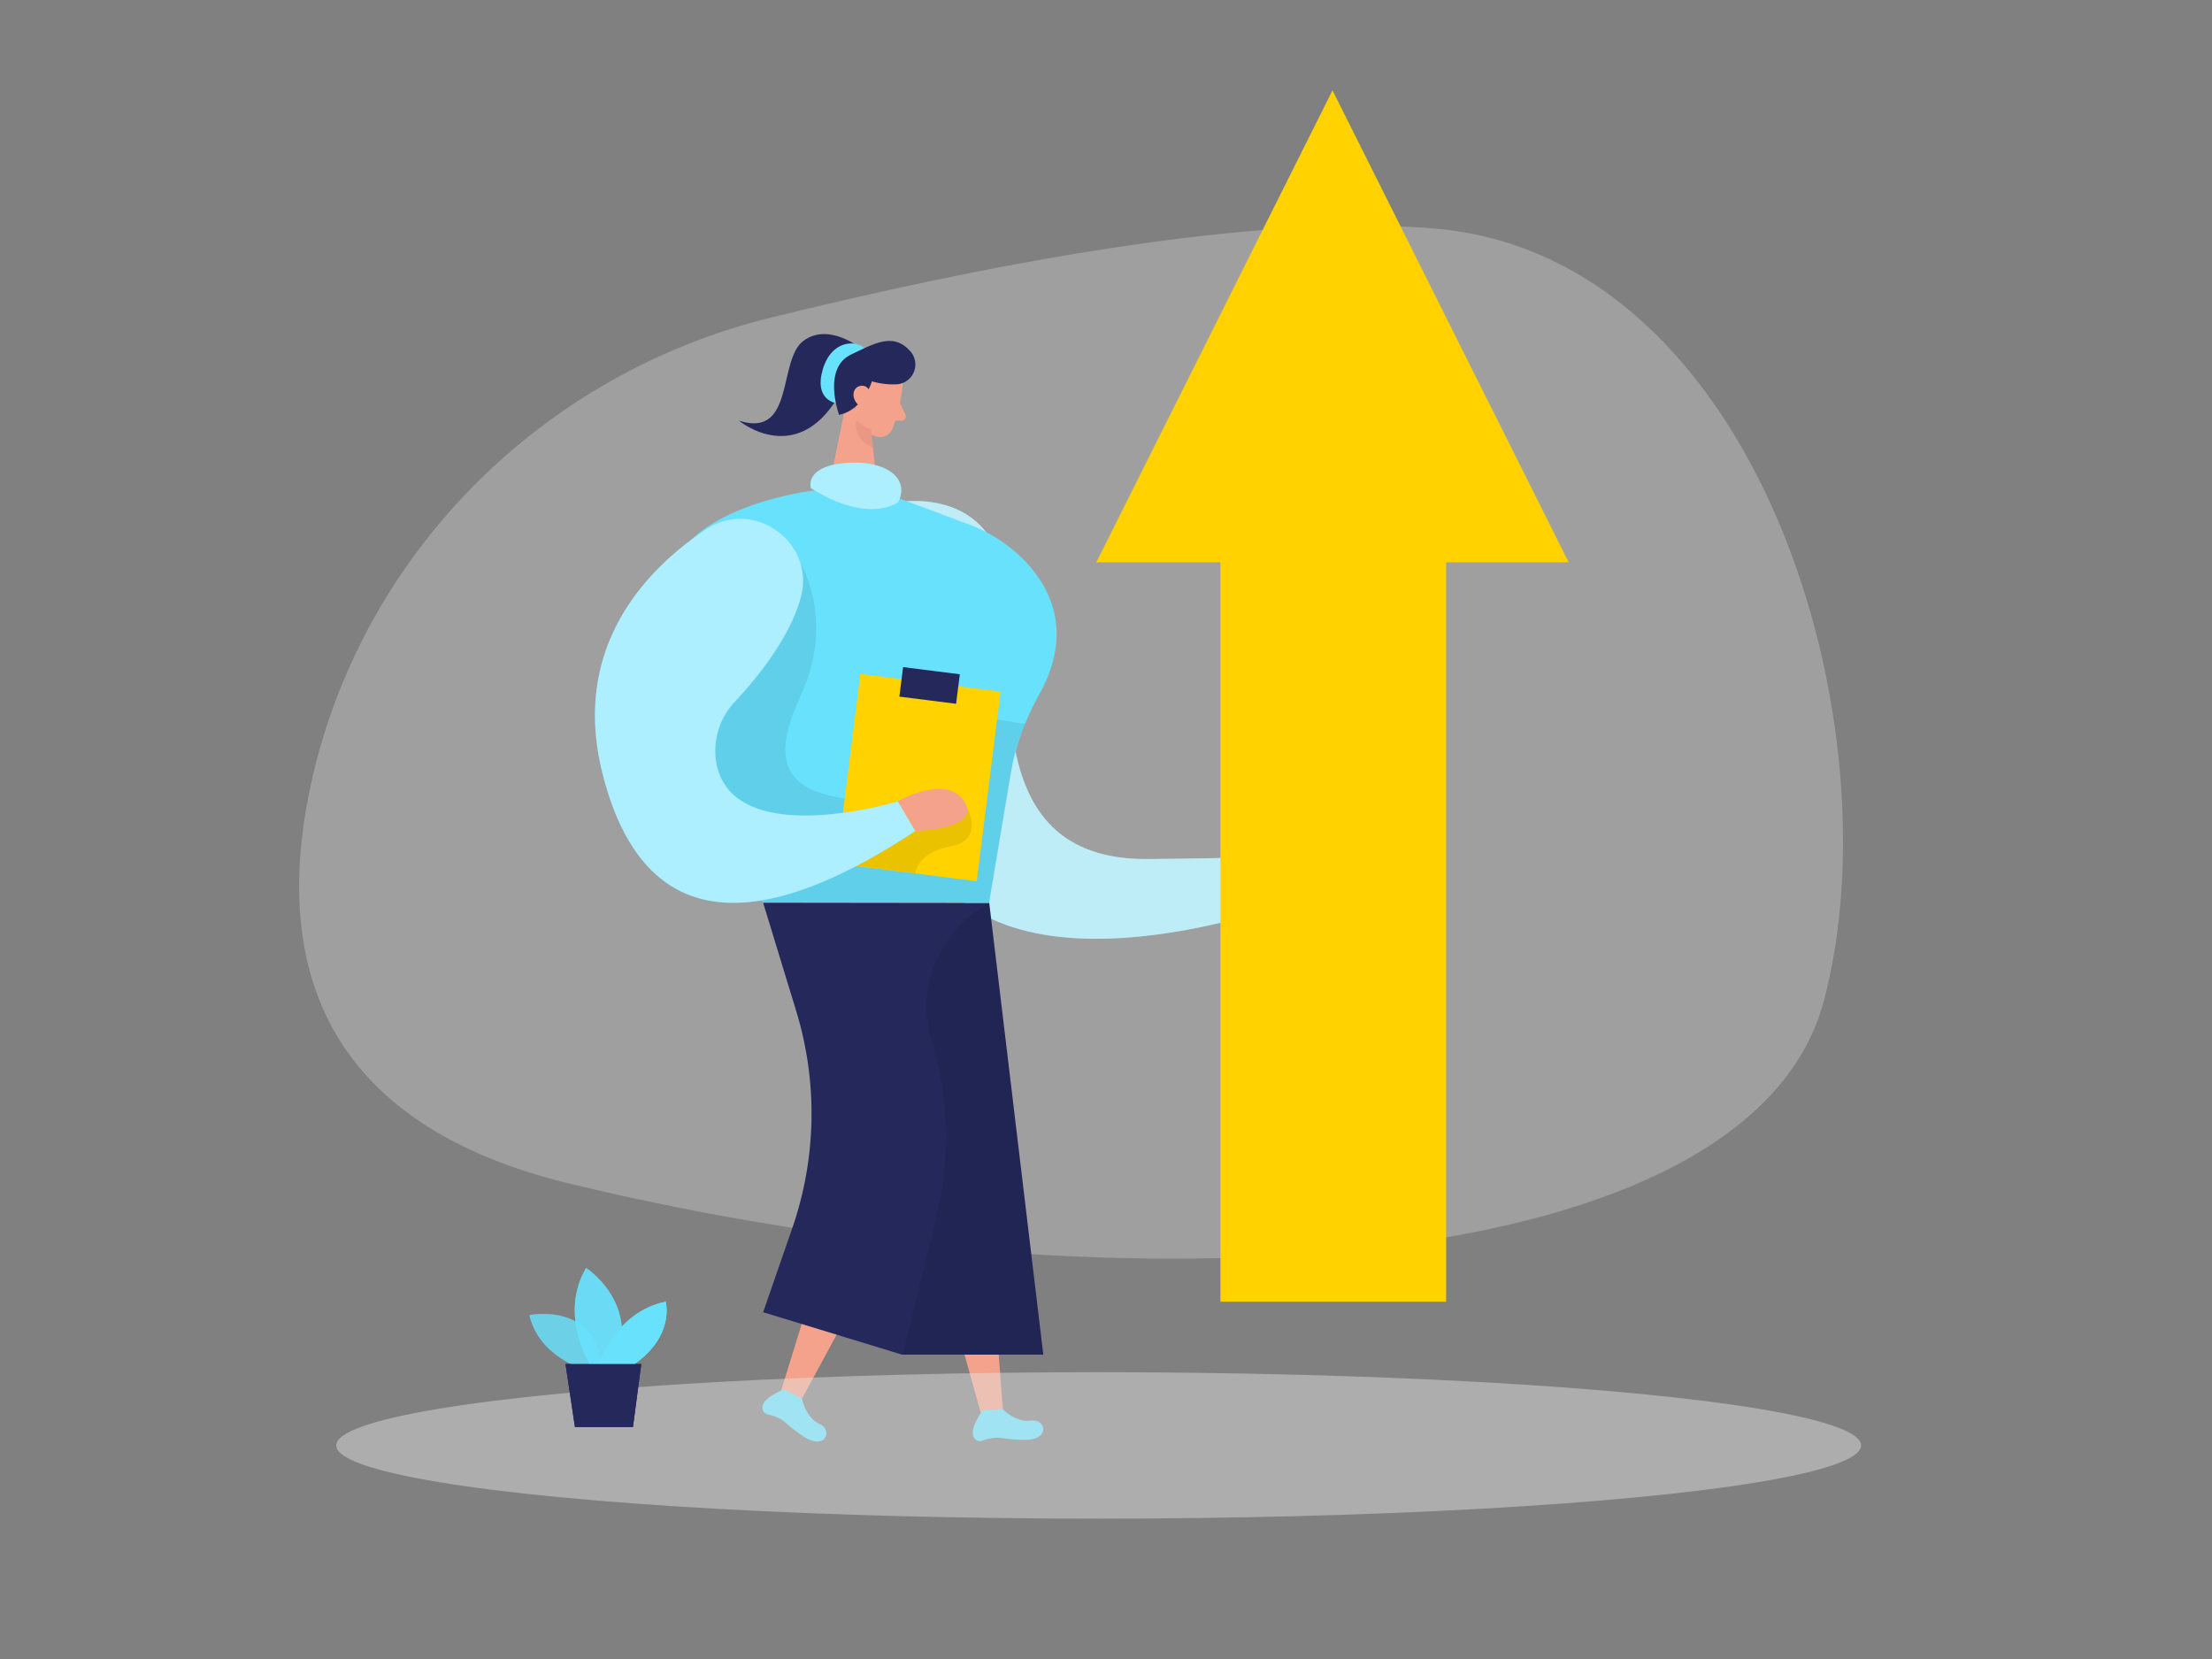 <svg id="Layer_1" data-name="Layer 1" xmlns="http://www.w3.org/2000/svg" viewBox="0 0 400 300"><rect x="0" y="0" width="400" height="300" fill="#808080" stroke="none"/><path d="M162.46,90.79s16-2.85,18.95,12.72-6,52.09,26.14,51.83,24.26-1.28,24.26-1.28l1.29,9.19s-56.95,21.24-67.58-13S162.46,90.79,162.46,90.79Z" fill="#68e1fd"/><path d="M162.46,90.79s16-2.85,18.95,12.72-6,52.09,26.14,51.83,24.26-1.28,24.26-1.28l1.29,9.19s-56.95,21.24-67.58-13S162.46,90.79,162.46,90.79Z" fill="#fff" opacity="0.46"/><polygon points="172 203.09 144.62 253.67 140.84 252.79 157.27 199.64 172 203.09" fill="#f4a28c"/><path d="M145,252.89s.66,3.43,3.18,4.58,1.07,4.81-2.69,2.41a24.36,24.36,0,0,1-3.31-2.51,7.17,7.17,0,0,0-3.39-1.61,1.22,1.22,0,0,1-.9-1c-.44-1.89,3.89-3.5,3.89-3.5Z" fill="#68e1fd"/><polygon points="177 198.25 181.41 255.61 177.76 256.91 162.75 203.34 177 198.25" fill="#f4a28c"/><path d="M181.27,254.77s2.41,2.52,5.15,2.13,3.51,3.45-.95,3.47a24,24,0,0,1-4.15-.31,7.21,7.21,0,0,0-3.72.49,1.21,1.21,0,0,1-1.31-.39c-1.4-1.35,1.37-5.05,1.37-5.05Z" fill="#68e1fd"/><path d="M139.21,57.48C98.31,67.59,66,99.51,56.5,140.56c-7,30.55-.86,62.05,46.59,73.5,102.59,24.77,213.4,16.6,226.68-32.93s-11.36-134.51-70-139.77C226.35,38.37,176.2,48.34,139.21,57.48Z" fill="#e6e6e6" opacity="0.3"/><ellipse cx="198.67" cy="261.38" rx="137.87" ry="13.24" fill="#e6e6e6" opacity="0.45"/><path d="M105.73,247.67s-8.22-2.21-10-9.85c0,0,12.72-2.63,13.14,10.51Z" fill="#68e1fd" opacity="0.58"/><path d="M106.74,246.85s-5.78-9.06-.76-17.56c0,0,9.7,6.1,5.45,17.56Z" fill="#68e1fd" opacity="0.73"/><path d="M108.22,246.85s3-9.6,12.16-11.46c0,0,1.74,6.22-5.9,11.46Z" fill="#68e1fd"/><polygon points="102.26 246.66 103.97 258.05 114.46 258.05 115.96 246.66 102.26 246.66" fill="#24285b"/><path d="M105.73,247.67s-8.22-2.21-10-9.85c0,0,12.72-2.63,13.14,10.51Z" fill="#68e1fd" opacity="0.58"/><path d="M106.74,246.85s-5.78-9.06-.76-17.56c0,0,9.7,6.1,5.45,17.56Z" fill="#68e1fd" opacity="0.73"/><path d="M108.22,246.85s3-9.6,12.16-11.46c0,0,1.74,6.22-5.9,11.46Z" fill="#68e1fd"/><polygon points="102.26 246.66 103.97 258.05 114.46 258.05 115.96 246.66 102.26 246.66" fill="#24285b"/><polygon points="240.96 16.34 198.24 101.69 220.69 101.69 220.69 235.39 261.51 235.39 261.51 101.69 283.68 101.69 240.96 16.34" fill="#ffd200"/><path d="M155.89,63.16s-5.94-5-10.61-1.52-1.5,17.69-11.66,14.43c0,0,11,9.16,18.77-5.8Z" fill="#24285b"/><path d="M151.15,72.89s-4-.58-2.37-6.08S155,61.52,156.32,63Z" fill="#68e1fd"/><polygon points="178.88 163.25 188.66 244.96 163.24 244.96 161.13 171.43 178.88 163.25" fill="#24285b"/><polygon points="178.88 163.25 188.66 244.96 163.24 244.96 161.13 171.43 178.88 163.25" opacity="0.08"/><path d="M163.21,69.9a30.11,30.11,0,0,1-1.89,7.77,2.42,2.42,0,0,1-3.23,1.15,5.33,5.33,0,0,1-3.34-4.73l-.62-4.4a4.32,4.32,0,0,1,2.74-4.17C159.9,64.12,163.66,67,163.21,69.9Z" fill="#f4a28c"/><polygon points="153.15 72.14 150.01 87.59 158.65 88.71 157.49 77.31 153.15 72.14" fill="#f4a28c"/><path d="M162.74,72.9l1,2.08a.77.77,0,0,1-.7,1.09h-1.88Z" fill="#f4a28c"/><path d="M157.52,77.64a5.92,5.92,0,0,1-2.64-1.72s-1,3.31,3,5Z" fill="#ce8172" opacity="0.31"/><path d="M153.47,72.22s.31-1.83-1.08-2-1.87,2.51-.06,3.12Z" fill="#f4a28c"/><path d="M162.26,69.49a13.83,13.83,0,0,1-4.59-.53s-1.58,5.2-5.94,6.05c0,0-3.09-8.38,2.16-10.89,4.39-2.11,7.7-4,10.73-.6A3.6,3.6,0,0,1,162.26,69.49Z" fill="#24285b"/><path d="M147.74,88.62s-26.05,2.8-27.07,17.78S138,163.25,138,163.25h40.85l3.82-22.91a47,47,0,0,1,5.38-15c3.13-5.64,5.85-15-2.81-24A27.63,27.63,0,0,0,175,94.75l-15.28-5.7Z" fill="#68e1fd"/><path d="M157.44,71.76s0-2.15-1.71-2-2,2.63,0,3.85Z" fill="#f4a28c"/><path d="M146.63,88.27s-1.2-3.72,5.7-4.5,12.39,2.15,10.13,7C162.46,90.79,157.26,94.93,146.63,88.27Z" fill="#68e1fd"/><path d="M146.63,88.27s-1.2-3.72,5.7-4.5,12.39,2.15,10.13,7C162.46,90.79,157.26,94.93,146.63,88.27Z" fill="#fff" opacity="0.46"/><path d="M138,163.25l6,19.64A63.42,63.42,0,0,1,143.3,222L138,237.29,163.24,245l6.11-25.11a60,60,0,0,0-.78-31.26l-.11-.36a21.36,21.36,0,0,1,9.38-24.33l1-.64Z" fill="#24285b"/><path d="M144.75,101.9s6.39,10.2,0,24-2,19.24,17.61,19l8.34-16.37,14.69,2.39s-2.23,5.18-2.35,7.65l-4.16,24.67H138l-.75-2.74-8.62-15.77-4-19.91Z" opacity="0.08"/><rect x="153.33" y="123.32" width="25.56" height="34.56" transform="translate(18.87 -19.65) rotate(7.18)" fill="#ffd200"/><path d="M174.9,146.16s3.21,5.69-3,6.88-6.37,4.9-6.37,4.9l-13.12-1.75Z" opacity="0.08"/><rect x="162.94" y="121.25" width="10.34" height="5.38" transform="translate(16.8 -20.03) rotate(7.18)" fill="#24285b"/><path d="M144.8,108.07c2.73-10-8.51-18.08-17.13-12.34C117.46,102.51,103,116.64,109,140.06c8.94,35,36.4,23.45,56.53,10.21l-3.16-5.36s-29.52,9-32.8-6.72a12.93,12.93,0,0,1,3.4-11.38C136.69,122.82,142.77,115.48,144.8,108.07Z" fill="#68e1fd"/><path d="M144.8,108.07c2.73-10-8.51-18.08-17.13-12.34C117.46,102.51,103,116.64,109,140.06c8.94,35,36.4,23.45,56.53,10.21l-3.16-5.36s-29.52,9-32.8-6.72a12.93,12.93,0,0,1,3.4-11.38C136.69,122.82,142.77,115.48,144.8,108.07Z" fill="#fff" opacity="0.46"/><path d="M162.36,144.91s8.68-5.06,12,0-8.84,5.36-8.84,5.36Z" fill="#f4a28c"/></svg>